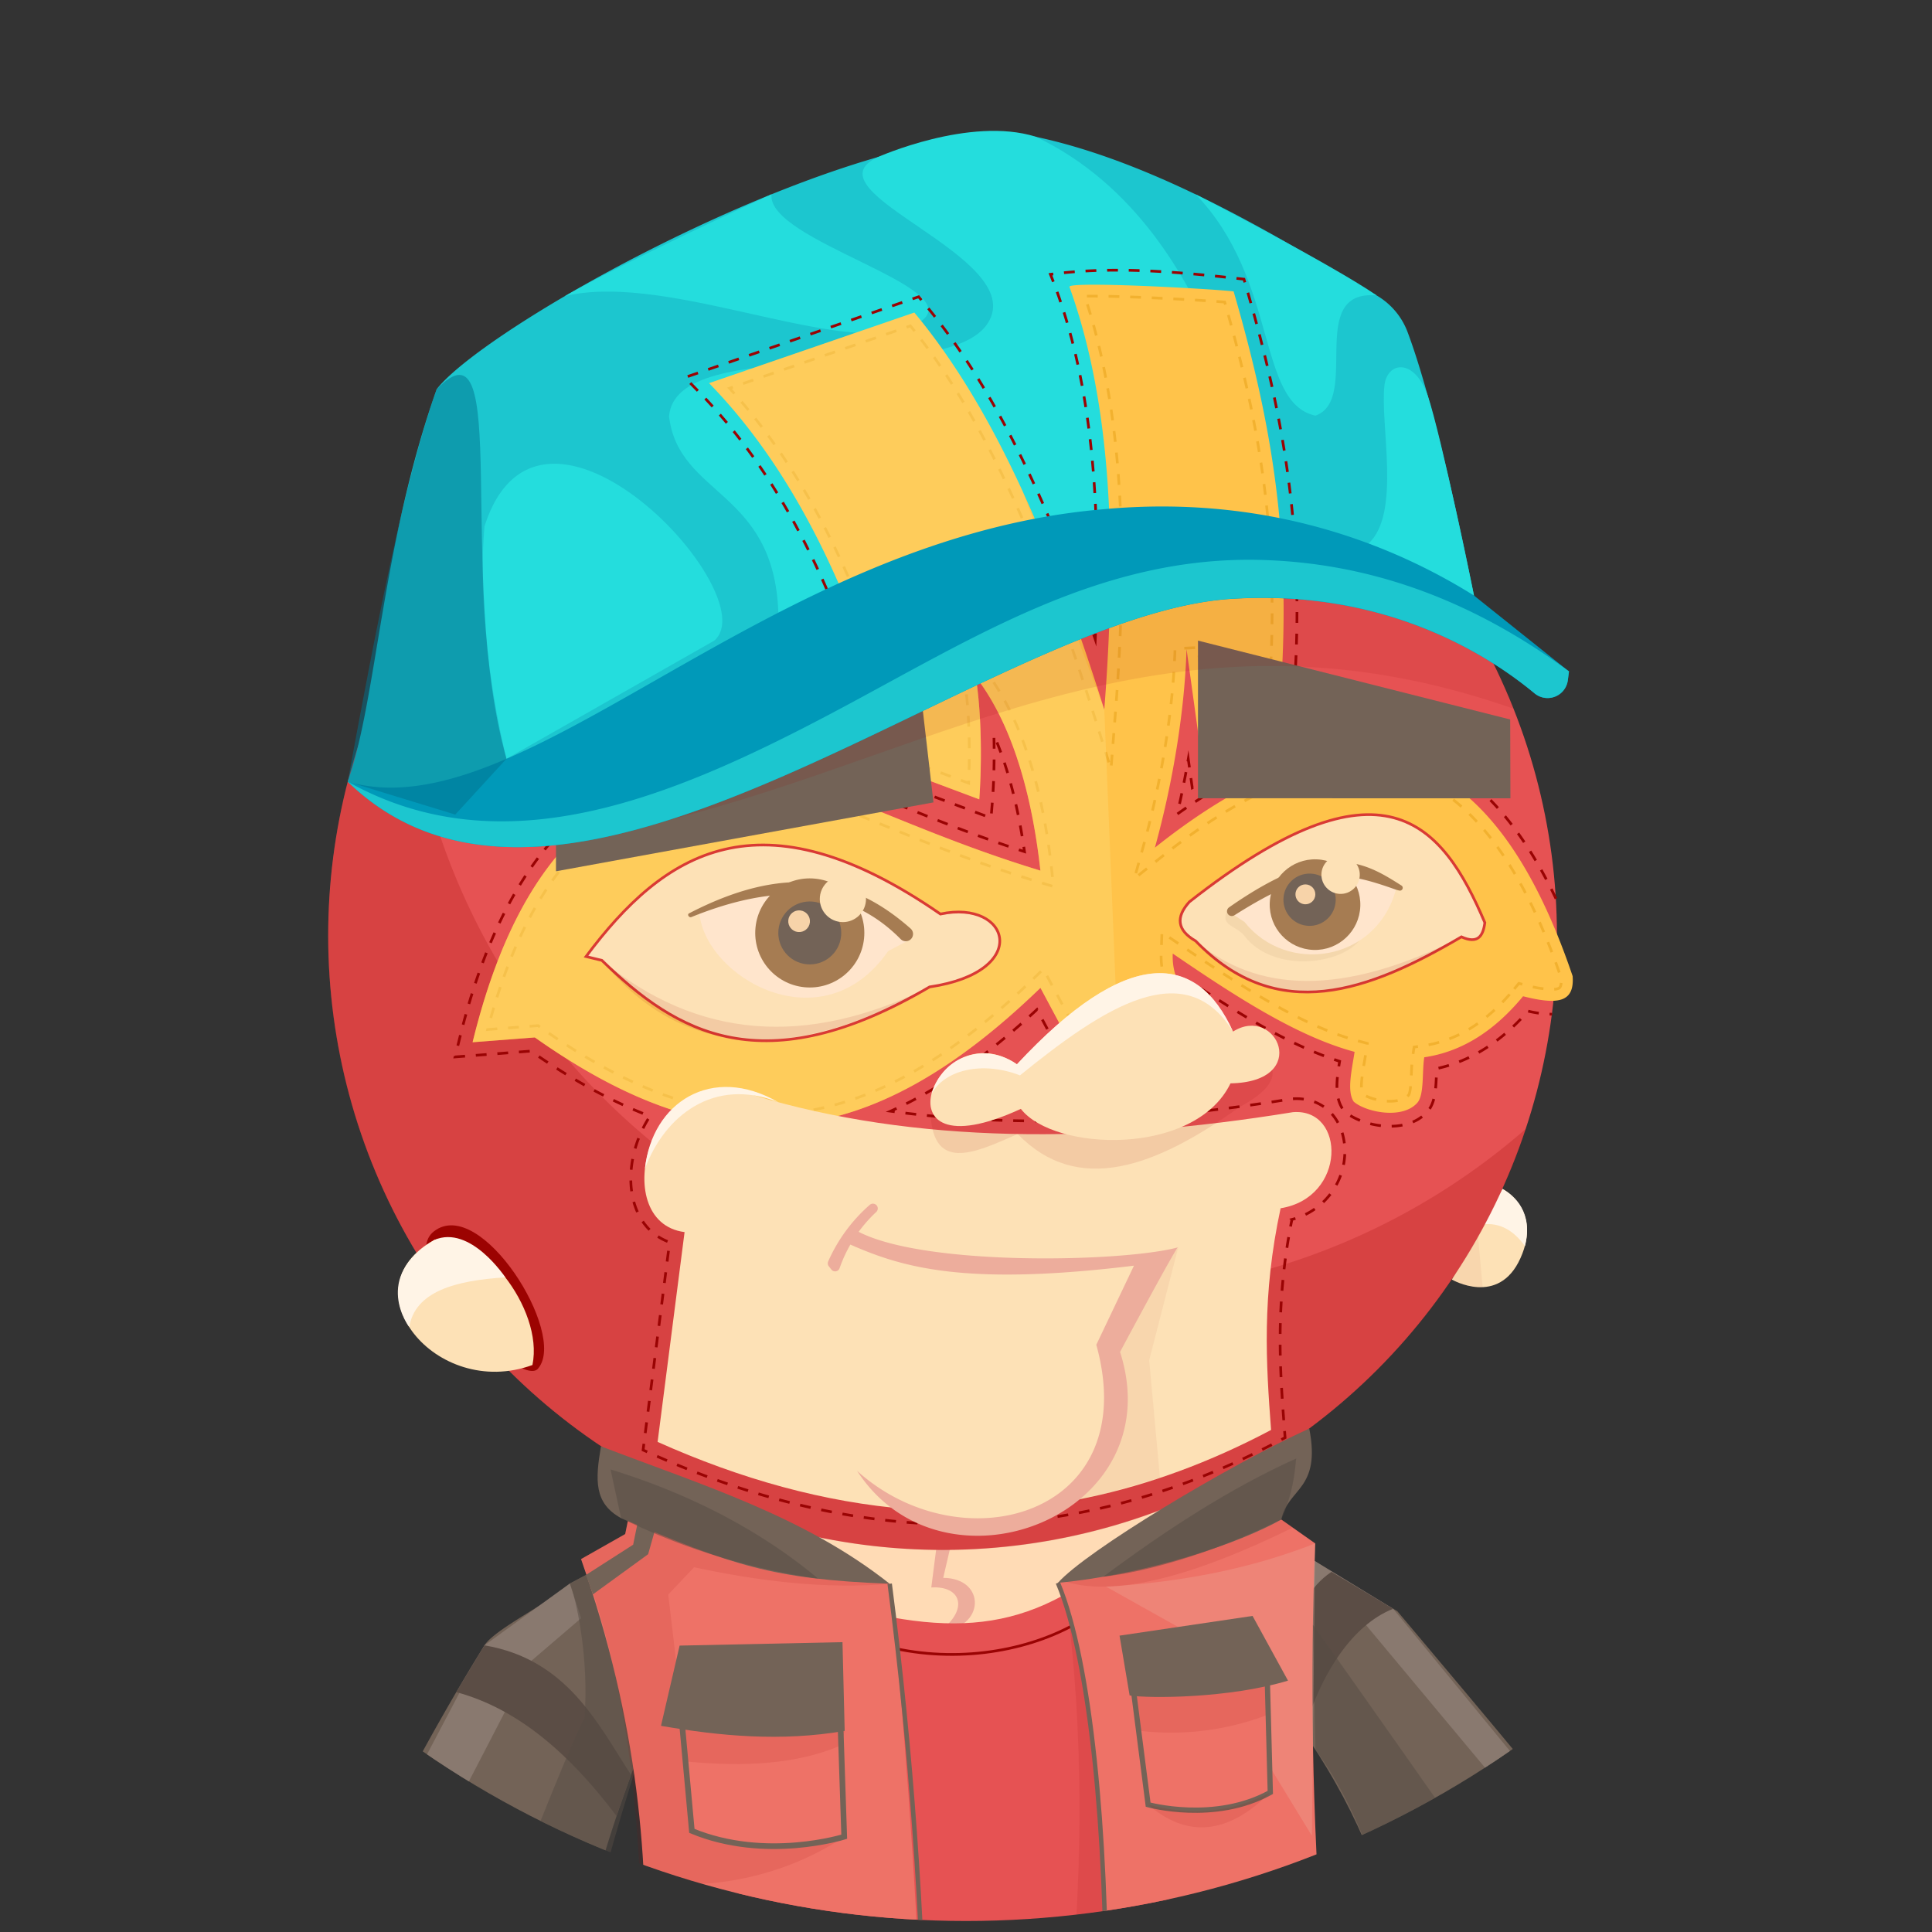 <svg id="Layer_1" data-name="Layer 1" xmlns="http://www.w3.org/2000/svg" xmlns:xlink="http://www.w3.org/1999/xlink" viewBox="0 0 872.31 872.31"><rect x="0" y="0" width="872.31" height="872.31" fill="#333333" stroke="none"/><defs><style>.cls-1,.cls-14,.cls-15,.cls-16,.cls-24,.cls-26,.cls-29,.cls-6{fill:none;}.cls-2{clip-path:url(#clip-path);}.cls-3{fill:#ffdbb5;}.cls-4{fill:#edad9c;}.cls-5{fill:#e65253;}.cls-24,.cls-6{stroke:#9a0303;}.cls-14,.cls-15,.cls-16,.cls-24,.cls-26,.cls-29,.cls-6{stroke-miterlimit:10;}.cls-24,.cls-26,.cls-29,.cls-6{stroke-width:1.22px;}.cls-19,.cls-7{fill:#9a0303;}.cls-30,.cls-7{opacity:0.1;}.cls-8{fill:#736357;}.cls-9{fill:#89796f;}.cls-10{fill:#5b4d45;}.cls-11{fill:#ee7267;}.cls-12{fill:#eead9f;opacity:0.3;}.cls-13{fill:#564c45;}.cls-13,.cls-34{opacity:0.5;}.cls-14,.cls-15,.cls-16{stroke:#736357;}.cls-14{stroke-width:2px;}.cls-15{stroke-width:2.56px;}.cls-16{stroke-width:2.38px;}.cls-17{fill:#fde1b6;}.cls-18{fill:#fff4e6;}.cls-19{opacity:0.05;}.cls-20,.cls-21{fill:#9c0301;}.cls-20{opacity:0.2;}.cls-22{fill:#1cc6cf;}.cls-23{fill:#24dddd;}.cls-24,.cls-26{stroke-dasharray:4.88;}.cls-25{fill:#ffc34a;}.cls-26{stroke:#f2b12f;}.cls-27{fill:#fcd977;opacity:0.4;}.cls-28{fill:#0099b9;}.cls-29{stroke:#d93a34;}.cls-31{fill:#a67c52;}.cls-32{fill:#ffe5cc;}.cls-33{fill:#f7d3a9;}.cls-34{fill:#00728e;}</style><clipPath id="clip-path"><circle class="cls-1" cx="436.16" cy="436.16" r="431.18"/></clipPath></defs><title>futuro_recortada</title><g class="cls-2"><path class="cls-3" d="M320.66,648.15l-2.09,55.67c76,81.33,126.72,74.22,230.4,38.65L545.57,637Z"/><path class="cls-4" d="M430,694.68l-4.13,17.73c19.8.17,18.67,23.16-1.22,23.89,13.09-10.11,8.95-20.43-4.17-19.54L423.53,693Z"/><path class="cls-5" d="M537.24,1064.61c-65.55,21-139.31,6.52-214.74-10.1,13.05-114.52,15.13-211.89,3.08-346.92,75.18,26.62,116.2,35.69,158.19,10.59C529.44,863.28,579,989.6,537.24,1064.61Z"/><path class="cls-6" d="M398.16,742.87c31.11,8.37,63.62,3.38,86.72-9.28"/><path class="cls-7" d="M454.43,1075c27.49-122.29,41.18-235.74,27.73-347.59,28.19,93.55,32.91,221.69,34.44,347Z"/><path class="cls-8" d="M587.57,700.74c12.74,9.19,43.31,26.71,43.31,26.71s59.63,70.66,74.08,89S746.77,935,762.14,1000.48C722.5,974.74,682.29,955.19,638.31,977c4.83-72.64-8.45-143.38-60.86-210Z"/><path class="cls-9" d="M629,726.36l81.07,98.73c16.35,42.71,29.85,84,39.39,123.34l-18.12,5.26-32.7-121.84-82-98.26-24.31-16.72V704Z"/><path class="cls-10" d="M601.17,709.7c-20.58,14-15.53,37.92-18.63,64l6,8.33c8-26.73,22.14-48.41,40.47-55.65Z"/><path class="cls-11" d="M477.65,714.65c38.93,120.21,17.51,324.59,7.49,368,43.78,4.34,109.81-15.63,138.65-35.51C597.9,959.8,589,813.8,593.82,696.86l-15.34-10.8Z"/><path class="cls-12" d="M593.82,696.86c-29.54,11.65-61.23,17.59-94.42,19.52l72.77,40.76,1.8,41.63,18.35,30.08Z"/><path class="cls-7" d="M583.69,689.74c-42.54,20.94-79,31.46-102.15,24.52l96.94-28.19Z"/><path class="cls-8" d="M271.58,707.36l-14.3,7.6c-6.47,7.28-33.81,20.34-38.53,27.92-41.9,67.26-77.07,146.29-77.07,146.29s-11.34,89.32-11.34,149c32.21-14.06,79.45-17.32,116.89,0l-1.56-39.83a642.57,642.57,0,0,1,46.17-214.88C299.1,761.31,298.61,737.39,271.58,707.36Z"/><polygon class="cls-9" points="257.28 714.96 218.75 742.87 141.68 889.16 130.34 1007.4 151.11 1025.23 166.64 891.32 239.91 749.87 262.37 730.63 257.28 714.96"/><path class="cls-10" d="M260.25,885.41c-41.5-27.8-59.28-32.51-118.57-1.65L155.8,859c54-27.28,66.58-14,108.09,10.8Z"/><path class="cls-10" d="M284.91,801.36c-14.92-23-28.8-52.15-66.16-58.48L206,764c28.43,7.66,51.67,28.53,72.36,55.92Z"/><path class="cls-13" d="M257.28,715c2.67,6.18,8.78,33,6.62,60.88-7,11.17-50.82,125.41-50.82,125.41l-4,125.4c-.06,11.84,36.62-15.1,36.62-15.1,4.15-87.24,26.6-169.16,46.17-228.11-5.95-31.23-17.11-64-25.23-73.44C266.59,710,257.73,714.81,257.28,715Z"/><path class="cls-11" d="M401.7,715.08C414,826.94,424,1016.6,414,1094c-42.05,2.18-114.12.22-145.49-15.89,15.68-116.85,45.36-227.49-6.16-374.18l19.93-11.3,4-19.74Z"/><path class="cls-14" d="M401.7,715.08C421.82,869.78,420.48,1009.7,414,1094"/><path class="cls-7" d="M572.28,761.26v13a121.71,121.71,0,0,1-58.18,7.14l-2.81-21.89Z"/><path class="cls-7" d="M307.12,780.63l3.27,14.75c25.58,2.39,49.39,1.28,69.39-7.38l1.61-6.5Z"/><path class="cls-7" d="M322.5,698l79.2,17.1c-28.45,2.44-58.08-1-88.31-7.49l-11.69,12.35c4.52,37,8.18,70.76,10.67,106.71.14,2,31.88,12,68.79,2.64-31.55,21-63.92,21.32-67.64,21.32a2259.64,2259.64,0,0,1,1.19,239.27l-46.19-11.82c25-125.6,33-272.42-6.16-374.18l19.93-11.3,2.82-13.81Z"/><path class="cls-15" d="M307.12,769.32l5.26,57.33c33.33,13.83,68.79,2.64,68.79,2.64L379,764Z"/><path class="cls-16" d="M511.28,759.5l7.11,55.32s30.14,8.37,55.16-5.53l-1.39-52.14Z"/><path class="cls-10" d="M710.08,825.09c-31.94-11.38-69.45-3.31-89.68,16.92l8.49,26.12c25-23.11,72.92-19.35,95.51-5.61A337.17,337.17,0,0,0,710.08,825.09Z"/><path class="cls-13" d="M682.46,894.84c-3.66-38.74-20.39-63-20.39-63s-52.69-75.19-69.28-98.26l1.15,56.46c22,29.38,40.06,82,44.79,140.73l59.93,16.92S703,917,682.46,894.84Z"/><path class="cls-8" d="M380.39,741.44,306.85,743l-8.41,36.23c26.8,4.62,54,7.21,82.94,2.29Z"/><path class="cls-8" d="M505.48,738.5l4.55,27c8.65,1.42,45,1.34,71.51-6.68l-16-29.22Z"/><path class="cls-17" d="M678.38,536.8,655.5,577.71s21.11,12.39,31-9.65S678.38,536.8,678.38,536.8Z"/><path class="cls-18" d="M669.42,552.82c7.89-.93,14.08,2.83,19.1,9.8,3.84-15.14-4.66-22.8-10.15-25.82Z"/><path class="cls-19" d="M667.22,556.75l2.2,24.4a27.61,27.61,0,0,1-13.92-3.44Z"/><circle class="cls-5" cx="425.6" cy="422.43" r="277.39" transform="translate(-47.64 790.7) rotate(-82.68)"/><path class="cls-20" d="M449.2,582.44C297.94,563,186.83,436.06,182.74,288.26a276.64,276.64,0,0,0-32.26,98.8C130.94,539,238.29,678,390.24,697.55c134,17.22,257.9-64.22,298.71-187.9A304.74,304.74,0,0,1,449.2,582.44Z"/><path class="cls-21" d="M196,555.9c21.12-16.15,60,46.06,47.1,61.8C235.87,628.39,177.41,570.08,196,555.9Z"/><path class="cls-22" d="M635.56,150c16.27,43.36,34.18,140.75,34.18,140.75C569.7,167.14,279.36,416.48,157,352.93c13.3-37.62,15.22-106.65,40.15-177.19,23.55-30.17,193-124.12,270.41-114,60.11,12.79,120.87,52.51,154,71.66A32.18,32.18,0,0,1,635.56,150Z"/><path class="cls-23" d="M255.08,133.69c26.18-15.07,86.17-42.76,93.27-46-2.49,21.07,88.83,41.8,67.65,57.27C387.38,165.34,303.75,122,255.08,133.69Z"/><path class="cls-23" d="M218.75,237.6c25.38-79.11,127.78,31.09,103.75,51.64L228.68,342.6S214.43,287.54,218.75,237.6Z"/><path class="cls-23" d="M644.59,178.46c6.34,18.82,20.93,90.44,20.93,90.44l-47.64-23.51c14.89-13.49,5.1-54.09,7.22-71.5C626.38,163.45,638.35,161.35,644.59,178.46Z"/><path class="cls-23" d="M539.87,87.74s61.12,31.51,81.71,45.64c-32.17-2.8-7.06,47.13-27.67,54.29C567.24,181.82,577.45,126.76,539.87,87.74Z"/><path class="cls-23" d="M467.59,61.71C556.72,104,568.68,232.26,568.68,232.26L351.43,276.64c-1.94-55.59-45-52.5-49.35-88.63,3-38.29,125.27-12.29,144-42.22s-83.51-59.2-49.73-74.86C396.33,70.93,437.84,52.4,467.59,61.71Z"/><path class="cls-24" d="M702.54,405.77c-16.61-34.93-37.27-57.09-61.68-66.12.92-14.24-4.58-20.43-8.21-22.93-5.27-3.63-12.14-3.7-18.37-.16-6.74,3.82-11.26,11-12.35,19.26-21.3,3-44.91,13.61-70.41,31.76,1.92-8.24,3.6-16.57,5-24.85l1.8,13,44-20.07.33-3.46c7.11-73.45,1.71-128.29-19.89-202.36l-1.1-3.79c-29.61-3.32-59.1-6-87.38-2.19,16.8,41.78,23.36,94.66,20.24,164.78-9-26.27-18.06-49.18-27.36-69.46-15.36-33.48-31.63-60.28-49.72-82l-2.66-3.19L309.23,170.44l6.64,6.81c37.44,38.39,64.7,93.13,85.79,172.25l.8,3,45,16.83.65-7.94c.07-.79,1.07-13.4.64-29.52,7.34,17,11.48,36.13,13.81,52.65-22.32-7.22-41.3-14.9-58.28-21.78-32.46-13.15-58.1-23.53-83.83-20.35-56.91,7-93.86,48.5-113,126.74l-2,8.08,34.23-2.64c18.79,13.1,36.61,22.84,53.79,29.4-7.91,11.94-10.9,27.68-6.89,40.05,2.71,8.36,8.2,14.19,15.74,16.86L290.36,654.7l4.09,1.83c39.12,17.5,77.93,27.87,115.36,30.84q11.42.91,22.79.91c48.88,0,97.26-12.52,144.13-37.33l3.49-1.85-.3-3.93c-2-26.52-4.25-56.48,3.39-94.58A31.71,31.71,0,0,0,607,516.3c-1.57-13.06-11.06-21.16-23.68-20.16l-.49.06c-67.75,11-127.44,12.86-180.74,5.5,21.54-9.62,43.45-24.84,66.1-45.88l9.44,17.63,67.32-21.68-5-6.75-.29-.4c22.29,14.81,44.1,27.84,65.19,34.57-1.31,7.9-2.38,15.9,1.4,21.55l.43.65.58.52c7.29,6.46,27.52,10.83,37.18.06,3.58-4,3.84-10.21,4.12-16.78,0-.93.08-1.84.12-2.72,15.31-3.35,28.86-11.88,41.24-25.94a49.23,49.23,0,0,0,10.87,1.38"/><path class="cls-25" d="M710.05,440.71c-19.54-57.71-45.37-88-75.72-96.87,5.47-35.71-28.14-26.83-26.6-2.6-26.46,2.09-55.53,17-86.29,41.48,8.48-30.59,13.5-63.08,14.29-89.67l7.45,53.86,33.48-15.27c7.22-74.59,1.1-128.85-19.68-200.09-12.25-1.3-75.07-4.68-74.11-2,19.54,54.18,21.25,120.13,15.72,190.86-11-35.09-23.05-68.47-36.91-98.65-14.09-30.7-30.08-58.1-48.87-80.61L320.18,173c42.37,43.45,68.64,104.91,87.3,174.91l34.67,13s2.39-28.94-1.54-55.26c18,23.31,25.89,57.86,29.14,87.44-71.24-21.71-110-49.47-148.51-44.7-58.4,7.23-90.82,52.45-107.86,122.19l28.09-2.17c31.64,22.34,61,35.53,89.64,38.93-2.17,14.19,27.76,18.15,26.85.29,36.46-3.61,72.6-23.69,111.81-61.6l10.79,20.16,23.71-7.64,30.8-9.92a27.47,27.47,0,0,1-5.56-18.08c28.18,19.22,55.88,37.31,82.1,44.37-1.25,8.17-3.57,17.74-.4,22.48,5.19,4.6,21.76,8.28,28.69.55,3.21-3.58,2.11-13.74,3.16-20.58,15.72-2.31,30.67-10.66,44.62-27.55C702.94,453.68,711,452.91,710.05,440.71Z"/><path class="cls-26" d="M683.69,446.52l2.08-2.52,3.17.81a50.58,50.58,0,0,0,11.58,1.92c1.87,0,3.22-.3,3.71-.84.21-.23.85-1.17.7-4.16-18-52.91-42.27-84.18-72.06-92.93l-4.33-1.27.68-4.46c1.64-10.67-.84-14.91-2-16.24a4.49,4.49,0,0,0-3.59-1.66,9.79,9.79,0,0,0-6.73,3.4,16.1,16.1,0,0,0-4.05,12.35l.32,5.08-5.07.4c-24.14,1.91-52.23,15.49-83.48,40.37l-12.44,9.91,4.25-15.33c8.17-29.46,13.31-61.69,14.1-88.44l10.28-.55,6.5,47,24.45-11.16c6.42-69.29,1.27-121.94-18.8-191.81-12.42-1-43.22-2.68-59.32-2.68-1.54,0-2.82,0-3.88,0,15.76,47.4,20.19,107.1,13.94,187l-2.08,26.57-8-25.43c-12.2-38.79-24.2-70.86-36.67-98-14.3-31.15-29.33-56.29-45.89-76.71l-81.68,28.15c35.59,39,61.89,92.94,82.35,168.73l25.62,9.57c.44-10,.77-29.35-1.9-47.21l-2.93-19.62,12.12,15.7c19.56,25.34,27.21,62.95,30.18,90l.85,7.79L468.24,398c-26.72-8.14-48.71-17-68.12-24.91-27.75-11.24-49.67-20.11-70-20.11a67.37,67.37,0,0,0-8.24.5c-27.09,3.35-48.71,15.08-66.12,35.84-15.29,18.24-27,43-35.59,75.52l20.91-1.62,1.86-.14,1.52,1.07c31.68,22.37,60.23,34.81,87.27,38l5.31.63-.81,5.28a3.59,3.59,0,0,0,.91,3.1c1.63,1.89,5,3.17,8.33,3.17a8.33,8.33,0,0,0,6-2,5.72,5.72,0,0,0,1.31-4.45l-.25-4.92,4.9-.48c34.85-3.45,70.41-23.13,108.72-60.17l4.92-4.75,3.23,6,8.76,16.36,19.61-6.32,24.62-7.93a32.86,32.86,0,0,1-3-15.34l.33-9.36,7.74,5.28c28,19.12,55.29,36.85,80.53,43.65l4.46,1.2-.7,4.57c-.19,1.26-.41,2.54-.63,3.84-.79,4.7-2,11.64-.86,14.44,2.2,1.5,7.21,3.27,12.4,3.27,2.22,0,6.27-.36,8.43-2.77.91-1.22,1.14-6.58,1.27-9.78a76.39,76.39,0,0,1,.63-8.14l.58-3.77,3.78-.55C657.73,470,671.27,461.56,683.69,446.52Z"/><path class="cls-27" d="M461.69,221.72c-14.09-30.7-30.08-58.1-48.87-80.61L320.18,173c42.37,43.45,68.64,104.91,87.3,174.91l34.67,13s2.39-28.94-1.54-55.26c18,23.31,25.89,57.86,29.14,87.44-71.24-21.71-110-49.47-148.51-44.7-58.4,7.23-90.82,52.45-107.86,122.19l28.09-2.17c31.64,22.34,61,35.53,89.64,38.93-2.17,14.19,27.76,18.15,26.85.29,36.46-3.61,72.6-23.69,111.81-61.6l10.79,20.16,23.71-7.64-5.68-138.16Z"/><polygon class="cls-8" points="540.9 289.24 540.9 360.41 681.96 360.45 681.86 324.85 540.9 289.24"/><polygon class="cls-8" points="411.27 274.15 421.46 362.29 251.03 393.39 251.03 333.77 411.27 274.15"/><path class="cls-7" d="M683.41,320c-154.33-54.17-257.81,19.67-381.33,50.18L472.8,247.54s178.78,14.36,181.84,18.88C667,284.75,677.14,302.69,683.41,320Z"/><path class="cls-28" d="M708.41,303.17l-.51,3.94a9.22,9.22,0,0,1-15,6c-20.81-17.29-66.8-46.75-135.29-42.8C448.52,275.48,257.76,450.59,157,352.93,236.31,376,344.5,243.25,497.4,230c75.35-7.21,132.44,16.56,168.12,38.9Z"/><path class="cls-22" d="M557.6,270.26c68.49-3.95,114.48,25.51,135.29,42.8a9.22,9.22,0,0,0,15-6l.51-3.94c-47.2-34.71-93.17-48.79-137.71-50.27-74.3-2.47-132.7,36.23-195.95,69.59C302.6,360.53,226.64,391.95,157,352.93,257.76,450.59,448.52,275.48,557.6,270.26Z"/><path class="cls-17" d="M583.78,502.15c23.85-1.9,24.24,38.6-5.58,43.39-8.55,39.76-6.56,70-4.3,100.09C518.5,675,464,685.63,410.28,681.37c-38.14-3-75.91-13.58-113.37-30.34l12.18-94.73c-35.45-4.56-15.68-80.2,30.93-61.87C413,516.46,495.28,516.54,583.78,502.15Z"/><path class="cls-19" d="M532,563.16l-13.13,51,4.87,53.07L468,683.33c29.3-16.61,35.94-42.16,30.72-78.28Z"/><circle class="cls-17" cx="447.31" cy="633.89" r="57.14" transform="translate(-238.43 996.74) rotate(-82.68)"/><path class="cls-4" d="M395.4,543.89l.06,0a2.16,2.16,0,0,1,.15,3.34,63.11,63.11,0,0,0-16.52,25.35,2.14,2.14,0,0,1-3.71.64l-1.16-1.47a2.15,2.15,0,0,1-.28-2.23A73.19,73.19,0,0,1,392.7,544,2.16,2.16,0,0,1,395.4,543.89Z"/><path class="cls-8" d="M591.14,645c5.42,27.8-9.49,26.59-12.66,41.08-18,10.33-59.64,24.68-100.83,28.59C490.45,700.2,554.93,661.46,591.14,645Z"/><path class="cls-17" d="M196.12,559.84c-39.71,21.81.49,72.41,44.28,56.47C245.69,590.65,216,553.71,196.12,559.84Z"/><path class="cls-7" d="M420.08,499.94c0,30.49,20.09,20.54,39.42,12.08,27.14,28,62.23,14.95,100-12.08,11.68-6.23,15.91-11.81,15-16.94Z"/><path class="cls-17" d="M424.6,412.69c31.48-6.76,41.56,26.07-4.9,32.92-75.19,44.09-114.16,20.86-147.95-12l-7.16-1.73C299.66,385,342.88,356.18,424.6,412.69Z"/><path class="cls-17" d="M537,407.2c-6.2,6.87-5.63,12.8,2.84,17.66,37,38.2,78.13,22.73,120-1.86,7.49,3.39,9.8-.44,10.58-6.42C651.12,371.28,624.22,338.65,537,407.2Z"/><path class="cls-29" d="M424.6,412.69c31.48-6.76,41.56,26.07-4.9,32.92-75.19,44.09-114.16,20.86-147.95-12l-7.16-1.73C299.66,385,342.88,356.18,424.6,412.69Z"/><path class="cls-29" d="M537,407.2c-6.2,6.87-5.63,12.8,2.84,17.66,37,38.2,78.13,22.73,120-1.86,7.49,3.39,9.8-.44,10.58-6.42C651.12,371.28,624.22,338.65,537,407.2Z"/><g class="cls-30"><path class="cls-31" d="M554,411.37c-3.14,6.72,4.36,6.6,7.87,11.2,12.54,16.4,42.22,13.43,51.77,2.28l-52.61-14Z"/></g><path class="cls-32" d="M557.31,413.26l4.57,3c19,23.94,59.47,18.17,68.38-14.59C610.66,389.43,594.63,388.92,557.31,413.26Z"/><path class="cls-31" d="M554.93,409.68c44.17-30.9,61-20.53,77.82-9.87a1.25,1.25,0,0,1-.94,2.28,12.1,12.1,0,0,1-1.55-.41c-25.08-8.89-37.67-10.68-72.95,11.58a2.15,2.15,0,0,1-3.3-1.89h0A2.16,2.16,0,0,1,554.93,409.68Z"/><circle class="cls-31" cx="593.75" cy="408.45" r="20.46" transform="translate(165.02 987.73) rotate(-88.02)"/><circle class="cls-8" cx="593.75" cy="408.45" r="11.8" transform="matrix(0.03, -1, 1, 0.03, 165.02, 987.73)"/><circle class="cls-17" cx="605.3" cy="394.95" r="8.66" transform="translate(189.66 986.24) rotate(-88.02)"/><circle class="cls-33" cx="589.41" cy="403.8" r="4.49" transform="translate(165.47 978.91) rotate(-88.02)"/><path class="cls-32" d="M315.7,411.64c2.2,29.6,55.68,60.53,85.28,17.82l10.4-5.52C382,398.17,355.17,394.57,315.7,411.64Z"/><path class="cls-31" d="M411.37,423.93h0a3.27,3.27,0,0,1-4.74.06c-24.11-24.42-56.44-25.34-94.47-9.93-1,.41-2-1.06-1.13-1.63,47.05-24.43,76.45-14,100.1,6.81A3.28,3.28,0,0,1,411.37,423.93Z"/><circle class="cls-31" cx="365.64" cy="421.25" r="24.63" transform="translate(-89.86 743.22) rotate(-84.3)"/><circle class="cls-8" cx="365.64" cy="421.25" r="14.21" transform="translate(-89.86 743.22) rotate(-84.3)"/><circle class="cls-17" cx="380.59" cy="405.93" r="10.43" transform="translate(-61.15 744.3) rotate(-84.3)"/><circle class="cls-33" cx="360.81" cy="415.96" r="4.9" transform="translate(-88.94 733.65) rotate(-84.3)"/><path class="cls-17" d="M459.15,480.55c49.65-52.83,79.94-51.51,97.57-14.79,19.61-12.39,35.59,22.75-1.14,23.38-16.06,33.12-79.75,30.83-94.66,11.52C392.51,532.24,422.9,455.68,459.15,480.55Z"/><path class="cls-4" d="M384.94,556.71a2.17,2.17,0,0,1,2.72-.55c30.52,15.78,119.94,13.65,144.31,7,.31-2.44-26.26,47.25-26.26,47.25,23.71,73.88-79.59,114-118.72,53.7,47.35,42.72,129.39,20.36,108-56.94l17-35.71c-76.28,9.31-104.43.83-127.81-9.42a2.15,2.15,0,0,1-.82-3.3Z"/><path class="cls-14" d="M477.65,714.65c30.05,71.64,27.32,312.88,1.85,368"/><path class="cls-8" d="M401.7,715.08c-38.64-30.59-84.88-44.6-130.36-62.05-2.61,15.25-3.14,25.74,9.09,32.42C330.93,706.75,348.28,713,401.7,715.08Z"/><path class="cls-18" d="M459.15,480.55c49.85-53.79,81.52-50.63,97.57-14.79-21.66-34.74-58-11.22-96.18,19.77-17-6.58-34.25-2.53-40,8.53C426.07,475.79,445.35,470.77,459.15,480.55Z"/><polygon class="cls-8" points="287.76 688.2 285.87 697.44 264.58 711.09 267.71 719.86 292.64 701.74 297.05 686.16 287.76 688.2"/><path class="cls-34" d="M197.18,175.73c34.37-35.71,8.37,84.58,31.5,166.86l-23.13,25.2L157,352.93C169.88,282.93,182.85,215.55,197.18,175.73Z"/><path class="cls-7" d="M539.87,424.86c28.54,32.46,69.36,29.52,120-1.86C605.47,450.57,567.24,447.87,539.87,424.86Z"/><path class="cls-7" d="M271.75,433.6c33.81,42,82,48.78,147.95,12Q336.28,486.82,271.75,433.6Z"/><path class="cls-18" d="M196.12,559.84c-28.57,16.9-11.35,39.32-11.35,39.32,2.67-15.92,20.47-21,43.37-22.42C228.14,576.74,212.36,552.83,196.12,559.84Z"/><path class="cls-18" d="M351.43,497.67c-30.12-17.43-57.09.15-60.23,30C300.05,503.85,322.29,486.08,351.43,497.67Z"/><path class="cls-13" d="M585.23,658.52c-30,13.52-58.84,32.34-87.13,53.38,20.12-2.2,50.86-11.16,80.37-25.84C583.69,674.5,584.55,665.59,585.23,658.52Z"/><path class="cls-13" d="M280.43,685.45l-4.77-22c30.44,9.35,64.26,24.66,93.75,49.31A296.35,296.35,0,0,1,280.43,685.45Z"/><path class="cls-7" d="M573.56,809.28c-19.78,19.69-38.07,20.27-55.16,5.53C537.36,819.82,555.81,818.69,573.56,809.28Z"/></g></svg>